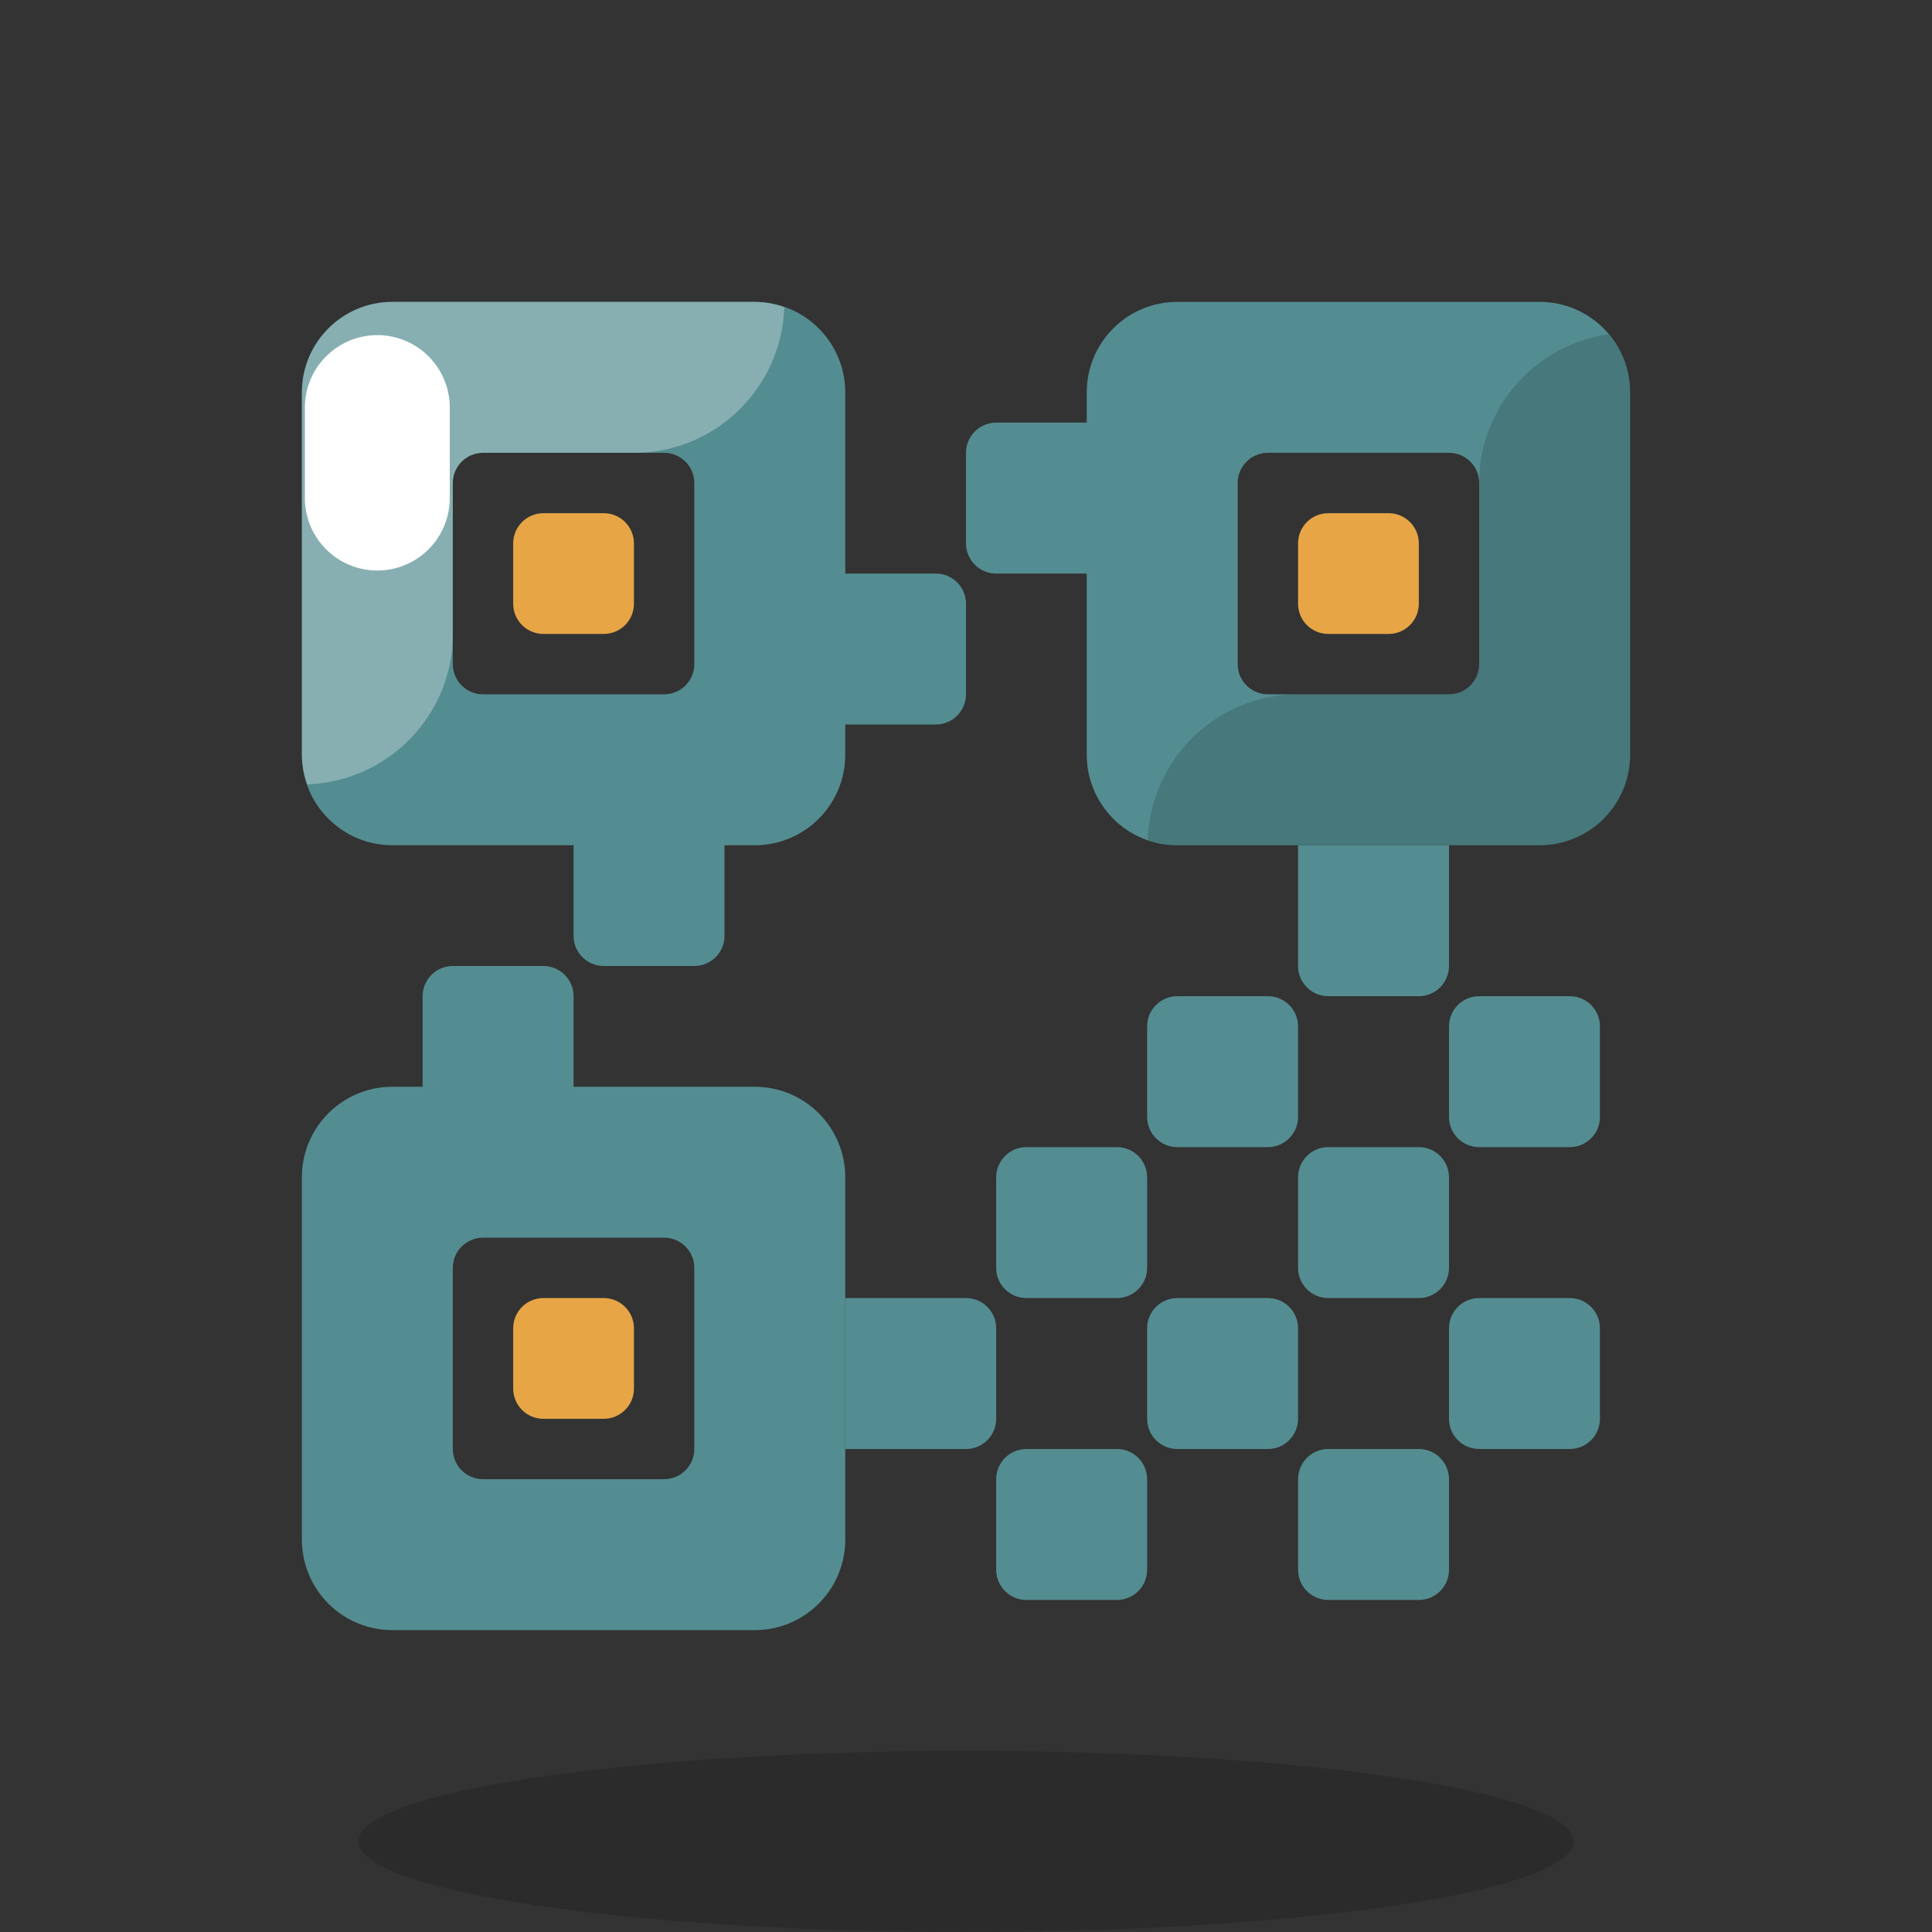 <svg width="40" height="40" viewBox="0 0 40 40" fill="none" xmlns="http://www.w3.org/2000/svg">
<rect x="0" y="0" width="40" height="40" fill="#333333" stroke="none"/>
<path opacity="0.15" d="M20 40C26.947 40 32.578 39.16 32.578 38.125C32.578 37.09 26.947 36.25 20 36.25C13.053 36.25 7.422 37.09 7.422 38.125C7.422 39.16 13.053 40 20 40Z" fill="black"/>
<path d="M15.625 6.25H8.125C7.089 6.25 6.25 7.089 6.25 8.125V15.625C6.25 16.661 7.089 17.5 8.125 17.5H15.625C16.661 17.5 17.5 16.661 17.5 15.625V8.125C17.5 7.089 16.661 6.25 15.625 6.25ZM14.375 13.75C14.375 14.095 14.095 14.375 13.75 14.375H10C9.655 14.375 9.375 14.095 9.375 13.75V10C9.375 9.655 9.655 9.375 10 9.375H13.75C14.095 9.375 14.375 9.655 14.375 10V13.75Z" fill="#548D91"/>
<path d="M15.625 22.5H8.125C7.089 22.5 6.25 23.339 6.25 24.375V31.875C6.25 32.911 7.089 33.75 8.125 33.75H15.625C16.661 33.75 17.5 32.911 17.5 31.875V24.375C17.5 23.339 16.661 22.5 15.625 22.5ZM14.375 30C14.375 30.345 14.095 30.625 13.75 30.625H10C9.655 30.625 9.375 30.345 9.375 30V26.25C9.375 25.905 9.655 25.625 10 25.625H13.75C14.095 25.625 14.375 25.905 14.375 26.25V30Z" fill="#548D91"/>
<path d="M19.375 15H16.875V11.875H19.375C19.72 11.875 20 12.155 20 12.5V14.375C20 14.72 19.72 15 19.375 15Z" fill="#548D91"/>
<path d="M14.375 20H12.5C12.155 20 11.875 19.72 11.875 19.375V16.875H15V19.375C15 19.72 14.72 20 14.375 20Z" fill="#548D91"/>
<path d="M29.375 20.625H27.5C27.155 20.625 26.875 20.345 26.875 20V17.5H30V20C30 20.345 29.72 20.625 29.375 20.625Z" fill="#548D91"/>
<path d="M32.5 23.75H30.625C30.28 23.75 30 23.47 30 23.125V21.25C30 20.905 30.28 20.625 30.625 20.625H32.5C32.845 20.625 33.125 20.905 33.125 21.25V23.125C33.125 23.47 32.845 23.75 32.5 23.75Z" fill="#548D91"/>
<path d="M26.25 23.75H24.375C24.03 23.75 23.75 23.47 23.75 23.125V21.25C23.75 20.905 24.03 20.625 24.375 20.625H26.25C26.595 20.625 26.875 20.905 26.875 21.25V23.125C26.875 23.47 26.595 23.75 26.25 23.75Z" fill="#548D91"/>
<path d="M23.125 26.875H21.25C20.905 26.875 20.625 26.595 20.625 26.25V24.375C20.625 24.03 20.905 23.75 21.25 23.75H23.125C23.47 23.75 23.75 24.03 23.75 24.375V26.25C23.75 26.595 23.47 26.875 23.125 26.875Z" fill="#548D91"/>
<path d="M20 30H17.5V26.875H20C20.345 26.875 20.625 27.155 20.625 27.5V29.375C20.625 29.72 20.345 30 20 30Z" fill="#548D91"/>
<path d="M26.25 30H24.375C24.03 30 23.75 29.72 23.75 29.375V27.5C23.75 27.155 24.03 26.875 24.375 26.875H26.25C26.595 26.875 26.875 27.155 26.875 27.5V29.375C26.875 29.72 26.595 30 26.25 30Z" fill="#548D91"/>
<path d="M29.375 26.875H27.5C27.155 26.875 26.875 26.595 26.875 26.25V24.375C26.875 24.03 27.155 23.75 27.5 23.75H29.375C29.72 23.75 30 24.03 30 24.375V26.25C30 26.595 29.72 26.875 29.375 26.875Z" fill="#548D91"/>
<path d="M32.5 30H30.625C30.28 30 30 29.72 30 29.375V27.5C30 27.155 30.28 26.875 30.625 26.875H32.5C32.845 26.875 33.125 27.155 33.125 27.5V29.375C33.125 29.72 32.845 30 32.5 30Z" fill="#548D91"/>
<path d="M29.375 33.125H27.5C27.155 33.125 26.875 32.845 26.875 32.5V30.625C26.875 30.28 27.155 30 27.5 30H29.375C29.72 30 30 30.28 30 30.625V32.5C30 32.845 29.72 33.125 29.375 33.125Z" fill="#548D91"/>
<path d="M23.125 33.125H21.25C20.905 33.125 20.625 32.845 20.625 32.5V30.625C20.625 30.28 20.905 30 21.25 30H23.125C23.47 30 23.75 30.28 23.75 30.625V32.5C23.75 32.845 23.47 33.125 23.125 33.125Z" fill="#548D91"/>
<path d="M11.875 23.125H8.75V20.625C8.75 20.28 9.03 20 9.375 20H11.25C11.595 20 11.875 20.28 11.875 20.625V23.125Z" fill="#548D91"/>
<path d="M23.125 11.875H20.625C20.28 11.875 20 11.595 20 11.25V9.375C20 9.03 20.28 8.75 20.625 8.75H23.125V11.875Z" fill="#548D91"/>
<path d="M12.5 13.125H11.25C10.905 13.125 10.625 12.845 10.625 12.5V11.25C10.625 10.905 10.905 10.625 11.25 10.625H12.5C12.845 10.625 13.125 10.905 13.125 11.25V12.5C13.125 12.845 12.845 13.125 12.5 13.125Z" fill="#E7A546"/>
<path d="M28.75 13.125H27.5C27.155 13.125 26.875 12.845 26.875 12.5V11.25C26.875 10.905 27.155 10.625 27.5 10.625H28.75C29.095 10.625 29.375 10.905 29.375 11.25V12.5C29.375 12.845 29.095 13.125 28.75 13.125Z" fill="#E7A546"/>
<path d="M12.5 29.375H11.25C10.905 29.375 10.625 29.095 10.625 28.75V27.5C10.625 27.155 10.905 26.875 11.25 26.875H12.5C12.845 26.875 13.125 27.155 13.125 27.5V28.75C13.125 29.095 12.845 29.375 12.5 29.375Z" fill="#E7A546"/>
<path d="M31.875 6.25H24.375C23.339 6.25 22.5 7.089 22.5 8.125V15.625C22.5 16.661 23.339 17.5 24.375 17.5H31.875C32.911 17.5 33.75 16.661 33.75 15.625V8.125C33.75 7.089 32.911 6.25 31.875 6.25ZM30.625 13.75C30.625 14.095 30.345 14.375 30 14.375H26.25C25.905 14.375 25.625 14.095 25.625 13.75V10C25.625 9.655 25.905 9.375 26.25 9.375H30C30.345 9.375 30.625 9.655 30.625 10V13.75Z" fill="#548D91"/>
<path opacity="0.15" d="M24.375 17.5H31.875C32.911 17.5 33.751 16.66 33.751 15.625V8.125C33.751 7.664 33.577 7.247 33.301 6.92C31.79 7.14 30.625 8.428 30.625 10V13.75C30.625 14.095 30.346 14.375 30 14.375H26.875C25.188 14.375 23.822 15.716 23.762 17.389C23.955 17.456 24.159 17.5 24.375 17.5Z" fill="black"/>
<path opacity="0.3" d="M15.625 6.25H8.125C7.089 6.25 6.25 7.089 6.25 8.125V15.625C6.25 15.841 6.294 16.046 6.361 16.239C8.034 16.179 9.375 14.812 9.375 13.125V10C9.375 9.655 9.655 9.375 10 9.375H13.125C14.812 9.375 16.179 8.034 16.239 6.361C16.046 6.294 15.841 6.25 15.625 6.25Z" fill="white"/>
<path d="M7.812 10.312V8.438" stroke="white" stroke-width="3" stroke-miterlimit="10" stroke-linecap="round" stroke-linejoin="round"/>
</svg>

